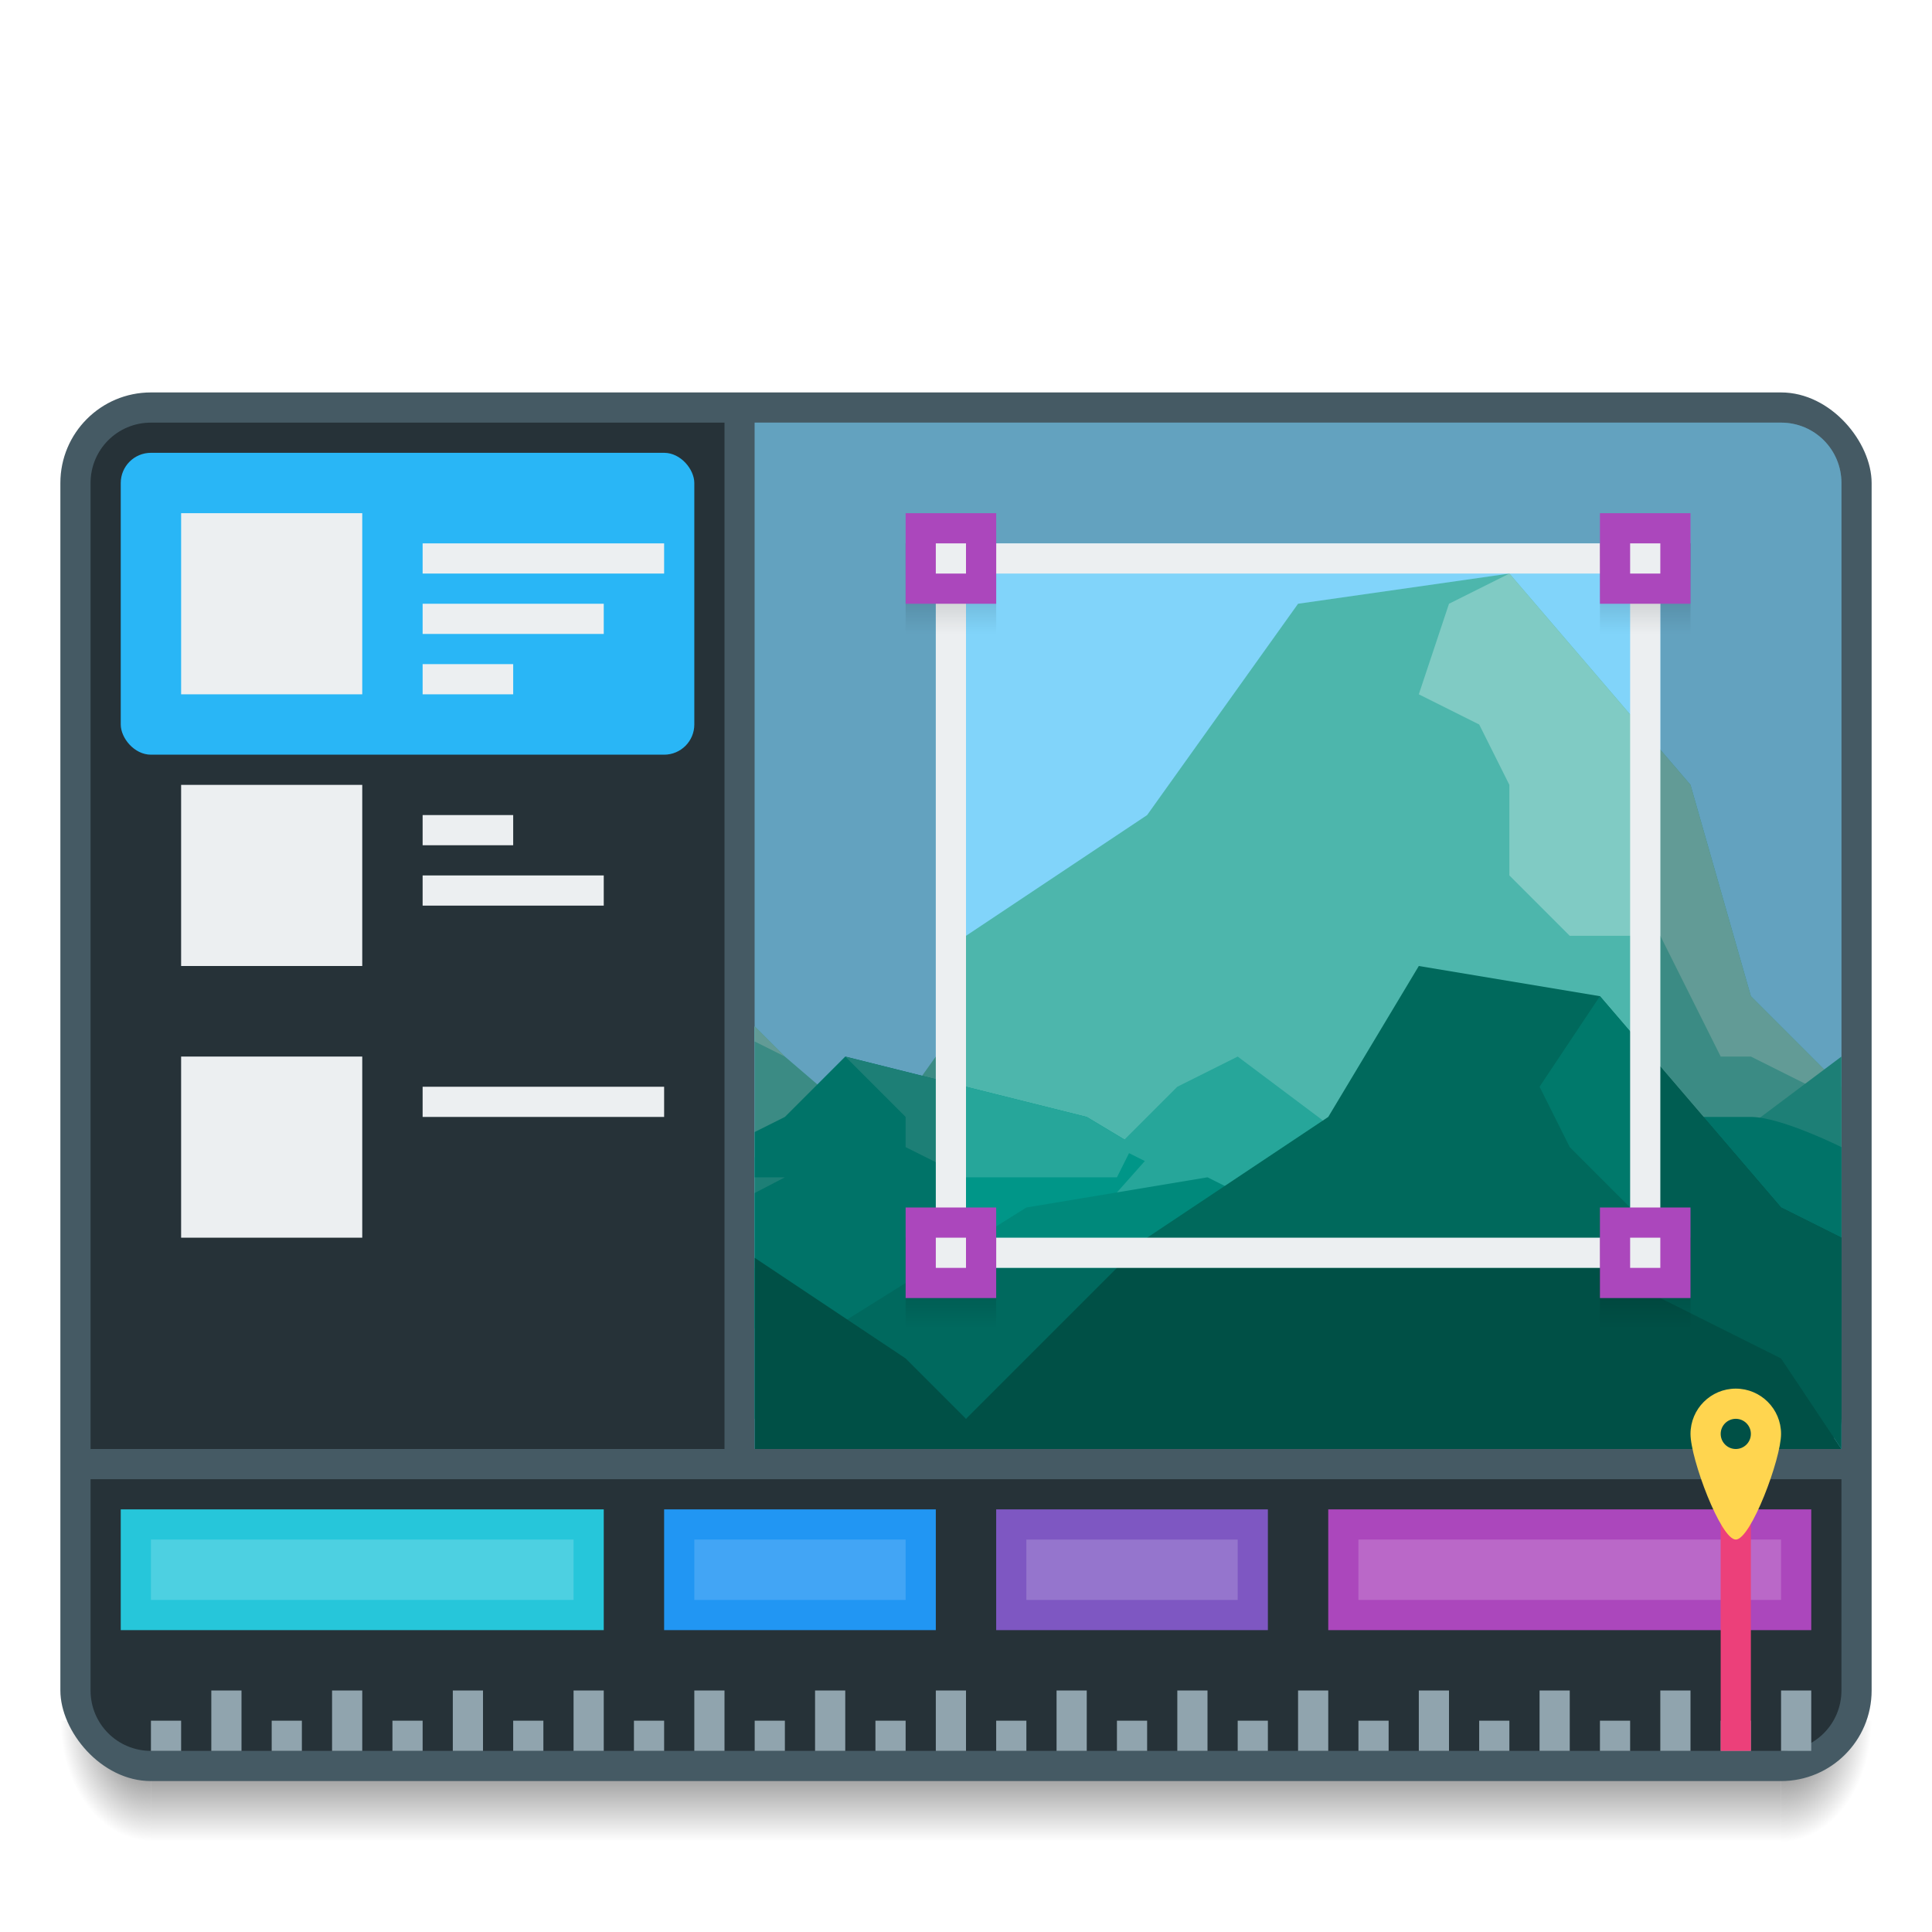<?xml version="1.0" encoding="UTF-8" standalone="no"?>
<!-- Created with Inkscape (http://www.inkscape.org/) -->

<svg
   xmlns:dc="http://purl.org/dc/elements/1.1/"
   xmlns:cc="http://creativecommons.org/ns#"
   xmlns:rdf="http://www.w3.org/1999/02/22-rdf-syntax-ns#"
   xmlns:svg="http://www.w3.org/2000/svg"
   xmlns="http://www.w3.org/2000/svg"
   xmlns:xlink="http://www.w3.org/1999/xlink"
   xmlns:sodipodi="http://sodipodi.sourceforge.net/DTD/sodipodi-0.dtd"
   xmlns:inkscape="http://www.inkscape.org/namespaces/inkscape"
   width="64"
   height="64"
   id="svg5453"
   version="1.1"
   inkscape:version="0.91 r13725"
   sodipodi:docname="kdenlive.svg"
   viewBox="0 0 64 64">
  <defs
     id="defs5455">
    <linearGradient
       inkscape:collect="always"
       id="linearGradient4343">
      <stop
         style="stop-color:#000000;stop-opacity:0.31"
         offset="0"
         id="stop4345" />
      <stop
         style="stop-color:#000000;stop-opacity:0"
         offset="1"
         id="stop4347" />
    </linearGradient>
    <radialGradient
       r="1.5"
       fy="42.5"
       fx="4"
       cy="42.5"
       cx="4"
       gradientTransform="matrix(-2,-2.935184e-6,3.9135795e-6,-2.667,397.571,654.131)"
       gradientUnits="userSpaceOnUse"
       id="radialGradient4259"
       xlink:href="#Shadow"
       inkscape:collect="always" />
    <linearGradient
       id="Shadow"
       inkscape:collect="always">
      <stop
         id="stop4186"
         offset="0"
         style="stop-color:#000000;stop-opacity:1;" />
      <stop
         id="stop4188"
         offset="1"
         style="stop-color:#000000;stop-opacity:0;" />
    </linearGradient>
    <linearGradient
       y2="46"
       x2="24"
       y1="42"
       x1="24"
       gradientTransform="translate(394.571,498.798)"
       gradientUnits="userSpaceOnUse"
       id="linearGradient4257"
       xlink:href="#Shadow"
       inkscape:collect="always" />
    <radialGradient
       r="1.5"
       fy="42.5"
       fx="44"
       cy="42.5"
       cx="44"
       gradientTransform="matrix(-5.6193702e-6,2.667,-2,-4.214526e-6,528.572,423.465)"
       gradientUnits="userSpaceOnUse"
       id="radialGradient4255"
       xlink:href="#Shadow"
       inkscape:collect="always" />
    <linearGradient
       inkscape:collect="always"
       xlink:href="#linearGradient4343"
       id="linearGradient4254"
       x1="42"
       y1="1084.02"
       x2="45"
       y2="1084.02"
       gradientUnits="userSpaceOnUse"
       gradientTransform="translate(482.798,-1523.091)" />
    <linearGradient
       inkscape:collect="always"
       xlink:href="#linearGradient4343"
       id="linearGradient4256"
       x1="19"
       y1="1084.02"
       x2="22"
       y2="1084.02"
       gradientUnits="userSpaceOnUse"
       gradientTransform="translate(482.798,-1523.091)" />
    <linearGradient
       inkscape:collect="always"
       xlink:href="#linearGradient4343"
       id="linearGradient4252"
       x1="42"
       y1="1107.02"
       x2="45"
       y2="1107.02"
       gradientUnits="userSpaceOnUse"
       gradientTransform="translate(482.798,-1523.091)" />
    <linearGradient
       inkscape:collect="always"
       xlink:href="#linearGradient4343"
       id="linearGradient4250"
       x1="19"
       y1="1107.02"
       x2="22"
       y2="1107.02"
       gradientUnits="userSpaceOnUse"
       gradientTransform="translate(482.798,-1523.091)" />
  </defs>
  <sodipodi:namedview
     id="base"
     pagecolor="#ffffff"
     bordercolor="#666666"
     borderopacity="1.0"
     inkscape:pageopacity="0"
     inkscape:pageshadow="2"
     inkscape:zoom="25.8125"
     inkscape:cx="51.555073"
     inkscape:cy="24.304112"
     inkscape:document-units="px"
     inkscape:current-layer="layer1"
     showgrid="true"
     fit-margin-top="0"
     fit-margin-left="0"
     fit-margin-right="0"
     fit-margin-bottom="0"
     inkscape:window-width="2560"
     inkscape:window-height="959"
     inkscape:window-x="0"
     inkscape:window-y="34"
     inkscape:window-maximized="1"
     inkscape:showpageshadow="false"
     borderlayer="true"
     showguides="true">
    <sodipodi:guide
       position="6,6"
       orientation="0,52"
       id="guide4099" />
    <sodipodi:guide
       position="58,58"
       orientation="0,-52"
       id="guide4103" />
    <sodipodi:guide
       position="6,56"
       orientation="58,0"
       id="guide4105" />
    <sodipodi:guide
       position="58,56"
       orientation="-58,0"
       id="guide4109" />
    <inkscape:grid
       type="xygrid"
       id="grid4115" />
    <sodipodi:guide
       position="2,62"
       orientation="60,0"
       id="guide4225" />
    <sodipodi:guide
       position="62,2"
       orientation="-60,0"
       id="guide4229" />
    <sodipodi:guide
       position="22,42"
       orientation="20,0"
       id="guide4233" />
    <sodipodi:guide
       position="22,22"
       orientation="0,20"
       id="guide4235" />
    <sodipodi:guide
       position="42,22"
       orientation="-20,0"
       id="guide4237" />
    <sodipodi:guide
       position="42,42"
       orientation="0,-20"
       id="guide4239" />
  </sodipodi:namedview>
  <g
     inkscape:label="Capa 1"
     inkscape:groupmode="layer"
     id="layer1"
     transform="translate(-384.571,-483.798)">
    <path
       id="path4249"
       d="m 443.571,540.798 0,4 1,0 c 1.108,0 2,-0.892 2,-2 l 0,-2 -3,0 z"
       style="opacity:0.7;fill:url(#radialGradient4255);fill-opacity:1;stroke:none;stroke-width:2;stroke-linecap:butt;stroke-linejoin:round;stroke-miterlimit:4;stroke-dasharray:none;stroke-opacity:1"
       inkscape:connector-curvature="0" />
    <path
       id="path4251"
       d="m 389.571,540.798 0,4 54,0 0,-4 z"
       style="opacity:0.7;fill:url(#linearGradient4257);fill-opacity:1;stroke:none;stroke-width:2;stroke-linecap:butt;stroke-linejoin:round;stroke-miterlimit:4;stroke-dasharray:none;stroke-opacity:1"
       inkscape:connector-curvature="0"
       sodipodi:nodetypes="ccccc" />
    <path
       id="path4253"
       d="m 386.571,540.798 0,2 c 0,1.108 0.892,2 2,2 l 1,0 0,-4 -3,0 z"
       style="opacity:0.7;fill:url(#radialGradient4259);fill-opacity:1;stroke:none;stroke-width:2;stroke-linecap:butt;stroke-linejoin:round;stroke-miterlimit:4;stroke-dasharray:none;stroke-opacity:1"
       inkscape:connector-curvature="0" />
    <rect
       style="opacity:1;fill:#455a64;fill-opacity:1;stroke:none;stroke-width:2;stroke-linecap:butt;stroke-linejoin:round;stroke-miterlimit:4;stroke-dasharray:none;stroke-opacity:1"
       id="rect4241"
       width="60"
       height="46"
       x="386.571"
       y="496.798"
       ry="3" />
    <path
       style="opacity:1;fill:#263238;fill-opacity:1;stroke:none;stroke-width:2;stroke-linecap:round;stroke-linejoin:round;stroke-miterlimit:4;stroke-dasharray:none;stroke-opacity:1"
       d="M 61 49 L 3 49 L 3 56 C 3 57.108 3.892 58 5 58 L 59 58 C 60.108 58 61 57.108 61 56 L 61 49 z "
       id="path4315"
       transform="translate(384.571,483.798)" />
    <path
       style="opacity:1;fill:#263238;fill-opacity:1;stroke:none;stroke-width:2;stroke-linecap:round;stroke-linejoin:round;stroke-miterlimit:4;stroke-dasharray:none;stroke-opacity:1"
       d="M 24,14 5,14 c -1.108,0 -2,0.892 -2,2 l 0,32 21,0 z"
       id="path4320"
       transform="translate(384.571,483.798)"
       inkscape:connector-curvature="0"
       sodipodi:nodetypes="cssccc" />
    <path
       style="opacity:1;fill:#81d4fa;fill-opacity:1;stroke:none;stroke-width:2;stroke-linecap:round;stroke-linejoin:round;stroke-miterlimit:4;stroke-dasharray:none;stroke-opacity:1"
       d="M 25 14 L 25 48 L 61 48 L 61 16 C 61 14.892 60.108 14 59 14 L 25 14 z "
       id="rect4310"
       transform="translate(384.571,483.798)" />
    <rect
       style="opacity:1;fill:#26c6da;fill-opacity:1;stroke:none;stroke-width:2;stroke-linecap:round;stroke-linejoin:round;stroke-miterlimit:4;stroke-dasharray:none;stroke-opacity:1"
       id="rect4322"
       width="16"
       height="4"
       x="388.571"
       y="533.798"
       ry="0" />
    <rect
       style="opacity:1;fill:#4dd0e1;fill-opacity:1;stroke:none;stroke-width:2;stroke-linecap:round;stroke-linejoin:round;stroke-miterlimit:4;stroke-dasharray:none;stroke-opacity:1"
       id="rect4324"
       width="14"
       height="2"
       x="389.571"
       y="534.798" />
    <path
       style="opacity:1;fill:#90a4ae;fill-opacity:1;stroke:none;stroke-width:2;stroke-linecap:round;stroke-linejoin:round;stroke-miterlimit:4;stroke-dasharray:none;stroke-opacity:1"
       d="m 7,56 0,2 1,0 0,-2 z m 4,0 0,2 1,0 0,-2 z m 4,0 0,2 1,0 0,-2 z m 4,0 0,2 1,0 0,-2 z m 4,0 0,2 1,0 0,-2 z m 4,0 0,2 1,0 0,-2 z m 4,0 0,2 1,0 0,-2 z m 4,0 0,2 1,0 0,-2 z m 4,0 0,2 1,0 0,-2 z m 4,0 0,2 1,0 0,-2 z m 4,0 0,2 1,0 0,-2 z m 4,0 0,2 1,0 0,-2 z m 4,0 0,2 1,0 0,-2 z m 4,0 0,2 1,0 0,-2 z m -54,1 0,1 1,0 0,-1 z m 4,0 0,1 1,0 0,-1 z m 4,0 0,1 1,0 0,-1 z m 4,0 0,1 1,0 0,-1 z m 4,0 0,1 1,0 0,-1 z m 4,0 0,1 1,0 0,-1 z m 4,0 0,1 1,0 0,-1 z m 4,0 0,1 1,0 0,-1 z m 4,0 0,1 1,0 0,-1 z m 4,0 0,1 1,0 0,-1 z m 4,0 0,1 1,0 0,-1 z m 4,0 0,1 1,0 0,-1 z m 4,0 0,1 1,0 0,-1 z m 4,0 0,1 1,0 0,-1 z"
       transform="translate(384.571,483.798)"
       id="rect4326"
       inkscape:connector-curvature="0"
       sodipodi:nodetypes="cccccccccccccccccccccccccccccccccccccccccccccccccccccccccccccccccccccccccccccccccccccccccccccccccccccccccccccccccccccccccccccccccccccccccccc" />
    <rect
       ry="0"
       y="533.798"
       x="406.571"
       height="4"
       width="9"
       id="rect4383"
       style="opacity:1;fill:#2196f3;fill-opacity:1;stroke:none;stroke-width:2;stroke-linecap:round;stroke-linejoin:round;stroke-miterlimit:4;stroke-dasharray:none;stroke-opacity:1" />
    <rect
       y="534.798"
       x="407.571"
       height="2"
       width="7"
       id="rect4385"
       style="opacity:1;fill:#42a5f5;fill-opacity:1;stroke:none;stroke-width:2;stroke-linecap:round;stroke-linejoin:round;stroke-miterlimit:4;stroke-dasharray:none;stroke-opacity:1" />
    <rect
       style="opacity:1;fill:#7e57c2;fill-opacity:1;stroke:none;stroke-width:2;stroke-linecap:round;stroke-linejoin:round;stroke-miterlimit:4;stroke-dasharray:none;stroke-opacity:1"
       id="rect4387"
       width="9"
       height="4"
       x="417.571"
       y="533.798"
       ry="0" />
    <rect
       style="opacity:1;fill:#9575cd;fill-opacity:1;stroke:none;stroke-width:2;stroke-linecap:round;stroke-linejoin:round;stroke-miterlimit:4;stroke-dasharray:none;stroke-opacity:1"
       id="rect4389"
       width="7"
       height="2"
       x="418.571"
       y="534.798" />
    <rect
       ry="0"
       y="533.798"
       x="428.571"
       height="4"
       width="16"
       id="rect4391"
       style="opacity:1;fill:#ab47bc;fill-opacity:1;stroke:none;stroke-width:2;stroke-linecap:round;stroke-linejoin:round;stroke-miterlimit:4;stroke-dasharray:none;stroke-opacity:1" />
    <rect
       y="534.798"
       x="429.571"
       height="2"
       width="14"
       id="rect4393"
       style="opacity:1;fill:#ba68c8;fill-opacity:1;stroke:none;stroke-width:2;stroke-linecap:round;stroke-linejoin:round;stroke-miterlimit:4;stroke-dasharray:none;stroke-opacity:1" />
    <rect
       style="opacity:1;fill:#29b6f6;fill-opacity:1;stroke:none;stroke-width:2;stroke-linecap:round;stroke-linejoin:round;stroke-miterlimit:4;stroke-dasharray:none;stroke-opacity:1"
       id="rect4172"
       width="19"
       height="10"
       x="388.571"
       y="498.798"
       ry="1" />
    <rect
       style="opacity:1;fill:#eceff1;fill-opacity:1;stroke:none;stroke-width:2;stroke-linecap:round;stroke-linejoin:round;stroke-miterlimit:4;stroke-dasharray:none;stroke-opacity:1"
       id="rect4415"
       width="6"
       height="6"
       x="390.571"
       y="500.798" />
    <rect
       y="501.798"
       x="398.571"
       height="1"
       width="8"
       id="rect4270"
       style="opacity:1;fill:#eceff1;fill-opacity:1;stroke:none;stroke-opacity:1" />
    <rect
       style="opacity:1;fill:#eceff1;fill-opacity:1;stroke:none;stroke-opacity:1"
       id="rect4272"
       width="6"
       height="1"
       x="398.571"
       y="503.798" />
    <rect
       y="505.798"
       x="398.571"
       height="1"
       width="3"
       id="rect4274"
       style="opacity:1;fill:#eceff1;fill-opacity:1;stroke:none;stroke-opacity:1" />
    <rect
       y="509.798"
       x="390.571"
       height="6"
       width="6"
       id="rect4431"
       style="opacity:1;fill:#eceff1;fill-opacity:1;stroke:none;stroke-width:2;stroke-linecap:round;stroke-linejoin:round;stroke-miterlimit:4;stroke-dasharray:none;stroke-opacity:1" />
    <rect
       style="opacity:1;fill:#eceff1;fill-opacity:1;stroke:none;stroke-opacity:1"
       id="rect4433"
       width="3"
       height="1"
       x="398.571"
       y="510.798" />
    <rect
       y="512.798"
       x="398.571"
       height="1"
       width="6"
       id="rect4435"
       style="opacity:1;fill:#eceff1;fill-opacity:1;stroke:none;stroke-opacity:1" />
    <rect
       style="opacity:1;fill:#eceff1;fill-opacity:1;stroke:none;stroke-width:2;stroke-linecap:round;stroke-linejoin:round;stroke-miterlimit:4;stroke-dasharray:none;stroke-opacity:1"
       id="rect4439"
       width="6"
       height="6"
       x="390.571"
       y="518.798" />
    <rect
       y="519.798"
       x="398.571"
       height="1"
       width="8"
       id="rect4441"
       style="opacity:1;fill:#eceff1;fill-opacity:1;stroke:none;stroke-opacity:1" />
    <rect
       y="532.798"
       x="441.571"
       height="9"
       width="1"
       id="rect4409-4-4"
       style="opacity:1;fill:#ec407a;fill-opacity:1;stroke:none;stroke-width:2;stroke-linecap:round;stroke-linejoin:round;stroke-miterlimit:4;stroke-dasharray:none;stroke-opacity:1" />
    <path
       style="fill:#4db6ac;fill-opacity:1;fill-rule:evenodd;stroke:none;stroke-width:1px;stroke-linecap:butt;stroke-linejoin:miter;stroke-opacity:1"
       d="M 25 34 L 25 41 L 33 41 L 26 35 L 25 34 z "
       transform="translate(384.571,483.798)"
       id="path4172" />
    <path
       inkscape:connector-curvature="0"
       style="fill:#4db6ac;fill-opacity:1;fill-rule:evenodd;stroke:none;stroke-width:1px;stroke-linecap:butt;stroke-linejoin:miter;stroke-opacity:1"
       d="m 434.571,502.798 -7,1 -5,7 -6,4 -1,4 -5,7 35,0 0,-6 -3,-3 -2,-7 -6,-7 z"
       id="path4174" />
    <path
       style="fill:#26a69a;fill-opacity:1;fill-rule:evenodd;stroke:none;stroke-width:1px;stroke-linecap:butt;stroke-linejoin:miter;stroke-opacity:1"
       d="M 25 38.334 L 25 44 L 27 44 L 27 39 L 25 38.334 z "
       transform="translate(384.571,483.798)"
       id="path4178" />
    <path
       style="fill:#009688;fill-opacity:1;fill-rule:evenodd;stroke:none;stroke-width:1px;stroke-linecap:butt;stroke-linejoin:miter;stroke-opacity:1"
       d="M 28 35 L 26 37 L 25 37.5 L 25 39 L 26 39 C 26 39 25.262 39.386 25 39.52 L 25 44 L 44 44 L 41 40 L 36 37 L 28 35 z "
       transform="translate(384.571,483.798)"
       id="path4180" />
    <path
       inkscape:connector-curvature="0"
       style="fill:#80cbc4;fill-opacity:1;fill-rule:evenodd;stroke:none;stroke-width:1px;stroke-linecap:butt;stroke-linejoin:miter;stroke-opacity:1"
       d="m 434.571,502.798 -2,1 -1,3 2,1 1,2 0,3 2,2 3,0 2,4 1,0 2,1 1,0 -3,-3 -2,-7 -6,-7 z"
       id="path4221" />
    <path
       style="fill:#26a69a;fill-opacity:1;fill-rule:evenodd;stroke:none;stroke-width:1px;stroke-linecap:butt;stroke-linejoin:miter;stroke-opacity:1"
       d="m 445.571,518.798 -4,3 -2,3 -4,1 -2,-2 -4,-2 -4,-3 -2,1 -1,1 -1,1 0.924,0.461 -4.924,5.539 28,0 z"
       id="path4182"
       inkscape:connector-curvature="0"
       sodipodi:nodetypes="cccccccccccccc" />
    <path
       style="fill:#009688;fill-opacity:1;fill-rule:evenodd;stroke:none;stroke-width:1px;stroke-linecap:butt;stroke-linejoin:miter;stroke-opacity:1"
       d="M 25 42 L 25 47 L 30 47 L 30 45 L 29 43 L 25 42 z "
       transform="translate(384.571,483.798)"
       id="path4184" />
    <path
       style="fill:#00897b;fill-opacity:1;fill-rule:evenodd;stroke:none;stroke-width:1px;stroke-linecap:butt;stroke-linejoin:miter;stroke-opacity:1"
       d="m 410.571,528.798 8,-5 6,-1 6,3 3,3 3,1 1,1 -27,0 z"
       id="path4195"
       inkscape:connector-curvature="0" />
    <path
       inkscape:connector-curvature="0"
       style="fill:#009688;fill-opacity:1;fill-rule:evenodd;stroke:none;stroke-width:1px;stroke-linecap:butt;stroke-linejoin:miter;stroke-opacity:1"
       d="m 439.571,520.798 -3,2 c 0,0 -2,3 -3,4 -1,1 -4,2 -4,2 l 1,2 15,0 0,-9 c 0,0 -2,-1 -3,-1 l -3,0 z"
       id="path4197" />
    <path
       style="fill:#00695c;fill-opacity:1;fill-rule:evenodd;stroke:none;stroke-width:1px;stroke-linecap:butt;stroke-linejoin:miter;stroke-opacity:1"
       d="M 47 32 L 44 37 L 38 41 L 32 47 L 30 45 L 25 41.666 L 25 48 L 59 48 L 60 48 L 61 48 L 60.756 47.635 C 60.902 47.461 61 47.245 61 47 L 61 41 L 59 40 L 53 33 L 47 32 z "
       transform="translate(384.571,483.798)"
       id="path4201" />
    <path
       style="fill:#80cbc4;fill-opacity:1;fill-rule:evenodd;stroke:none;stroke-width:1px;stroke-linecap:butt;stroke-linejoin:miter;stroke-opacity:1"
       d="M 25 34 L 25 34.5 L 26 35 L 25 34 z "
       transform="translate(384.571,483.798)"
       id="path4226" />
    <path
       inkscape:connector-curvature="0"
       style="fill:#26a69a;fill-opacity:1;fill-rule:evenodd;stroke:none;stroke-width:1px;stroke-linecap:butt;stroke-linejoin:miter;stroke-opacity:1"
       d="m 412.571,518.798 2,2 0,1 2,1 3,0 2,0 0.539,-1.076 -1.539,-0.924 -8,-2 z"
       id="path4237" />
    <path
       style="fill:#00796b;fill-opacity:1;fill-rule:evenodd;stroke:none;stroke-width:1px;stroke-linecap:butt;stroke-linejoin:miter;stroke-opacity:1"
       d="M 53 33 L 51 36 L 52 38 L 54 40 L 54 41 L 55 43 L 57 44 L 59 45 L 60.756 47.635 L 61 48 L 61 47 L 61 41 L 59 40 L 53 33 z "
       transform="translate(384.571,483.798)"
       id="path4244" />
    <path
       style="opacity:1;fill:#000000;fill-opacity:0.235;stroke:none;stroke-width:2;stroke-linecap:round;stroke-linejoin:round;stroke-miterlimit:4;stroke-dasharray:none;stroke-opacity:1"
       d="m 409.571,497.798 0,34 36,0 0,-32 c 0,-1.108 -0.892,-2 -2,-2 z m 6,4 24,0 0,24 -24,0 z"
       id="rect4625"
       inkscape:connector-curvature="0"
       sodipodi:nodetypes="cccsscccccc" />
    <path
       style="opacity:1;fill:#eceff1;fill-opacity:1;stroke:none;stroke-width:2;stroke-linecap:round;stroke-linejoin:round;stroke-miterlimit:4;stroke-dasharray:none;stroke-opacity:1"
       d="m 415.571,501.798 0,24 24,0 0,-24 -24,0 z m 1,1 22,0 0,22 -22,0 0,-22 z"
       id="rect4190"
       inkscape:connector-curvature="0" />
    <rect
       y="-417.571"
       x="501.798"
       height="3"
       width="3"
       id="rect4230"
       style="opacity:1;fill:url(#linearGradient4250);fill-opacity:1;stroke:none;stroke-width:2;stroke-linecap:round;stroke-linejoin:round;stroke-miterlimit:4;stroke-dasharray:none;stroke-opacity:1"
       transform="matrix(0,1,-1,0,0,0)" />
    <rect
       style="opacity:1;fill:#ab47bc;fill-opacity:1;stroke:none;stroke-width:2;stroke-linecap:round;stroke-linejoin:round;stroke-miterlimit:4;stroke-dasharray:none;stroke-opacity:1"
       id="rect4199"
       width="3"
       height="3"
       x="414.571"
       y="500.798" />
    <rect
       y="-417.571"
       x="524.798"
       height="3"
       width="3"
       id="rect4234"
       style="opacity:1;fill:url(#linearGradient4252);fill-opacity:1;stroke:none;stroke-width:2;stroke-linecap:round;stroke-linejoin:round;stroke-miterlimit:4;stroke-dasharray:none;stroke-opacity:1"
       transform="matrix(0,1,-1,0,0,0)" />
    <rect
       style="opacity:1;fill:#ab47bc;fill-opacity:1;stroke:none;stroke-width:2;stroke-linecap:round;stroke-linejoin:round;stroke-miterlimit:4;stroke-dasharray:none;stroke-opacity:1"
       id="rect4199-0"
       width="3"
       height="3"
       x="414.571"
       y="523.798" />
    <rect
       y="-440.571"
       x="501.798"
       height="3"
       width="3"
       id="rect4228"
       style="opacity:1;fill:url(#linearGradient4256);fill-opacity:1;stroke:none;stroke-width:2;stroke-linecap:round;stroke-linejoin:round;stroke-miterlimit:4;stroke-dasharray:none;stroke-opacity:1"
       transform="matrix(0,1,-1,0,0,0)" />
    <rect
       style="opacity:1;fill:#ab47bc;fill-opacity:1;stroke:none;stroke-width:2;stroke-linecap:round;stroke-linejoin:round;stroke-miterlimit:4;stroke-dasharray:none;stroke-opacity:1"
       id="rect4199-9"
       width="3"
       height="3"
       x="437.571"
       y="500.798" />
    <rect
       y="-440.571"
       x="524.798"
       height="3"
       width="3"
       id="rect4232"
       style="opacity:1;fill:url(#linearGradient4254);fill-opacity:1;stroke:none;stroke-width:2;stroke-linecap:round;stroke-linejoin:round;stroke-miterlimit:4;stroke-dasharray:none;stroke-opacity:1"
       transform="matrix(0,1,-1,0,0,0)" />
    <rect
       style="opacity:1;fill:#ab47bc;fill-opacity:1;stroke:none;stroke-width:2;stroke-linecap:round;stroke-linejoin:round;stroke-miterlimit:4;stroke-dasharray:none;stroke-opacity:1"
       id="rect4199-2"
       width="3"
       height="3"
       x="437.571"
       y="523.798" />
    <rect
       style="opacity:1;fill:#eceff1;fill-opacity:1;stroke:none;stroke-width:2;stroke-linecap:round;stroke-linejoin:round;stroke-miterlimit:4;stroke-dasharray:none;stroke-opacity:1"
       id="rect4258"
       width="1"
       height="1"
       x="415.571"
       y="501.798" />
    <rect
       style="opacity:1;fill:#eceff1;fill-opacity:1;stroke:none;stroke-width:2;stroke-linecap:round;stroke-linejoin:round;stroke-miterlimit:4;stroke-dasharray:none;stroke-opacity:1"
       id="rect4258-5"
       width="1"
       height="1"
       x="415.571"
       y="524.798" />
    <rect
       style="opacity:1;fill:#eceff1;fill-opacity:1;stroke:none;stroke-width:2;stroke-linecap:round;stroke-linejoin:round;stroke-miterlimit:4;stroke-dasharray:none;stroke-opacity:1"
       id="rect4258-0"
       width="1"
       height="1"
       x="438.571"
       y="524.798" />
    <rect
       style="opacity:1;fill:#eceff1;fill-opacity:1;stroke:none;stroke-width:2;stroke-linecap:round;stroke-linejoin:round;stroke-miterlimit:4;stroke-dasharray:none;stroke-opacity:1"
       id="rect4258-8"
       width="1"
       height="1"
       x="438.571"
       y="501.798" />
    <path
       sodipodi:nodetypes="ssssssssss"
       inkscape:connector-curvature="0"
       id="path4403-7"
       d="m 442.071,529.798 c -0.828,0 -1.5,0.672 -1.5,1.5 0,0.828 1,3.5 1.5,3.5 0.5,0 1.5,-2.672 1.5,-3.5 0,-0.828 -0.672,-1.5 -1.5,-1.5 z m 0,1 c 0.276,0 0.5,0.224 0.5,0.5 0,0.276 -0.224,0.5 -0.5,0.5 -0.276,0 -0.5,-0.224 -0.5,-0.5 0,-0.276 0.224,-0.5 0.5,-0.5 z"
       style="opacity:1;fill:#ffd54f;fill-opacity:1;stroke:none;stroke-width:2;stroke-linecap:round;stroke-linejoin:round;stroke-miterlimit:4;stroke-dasharray:none;stroke-opacity:1" />
  </g>
</svg>
